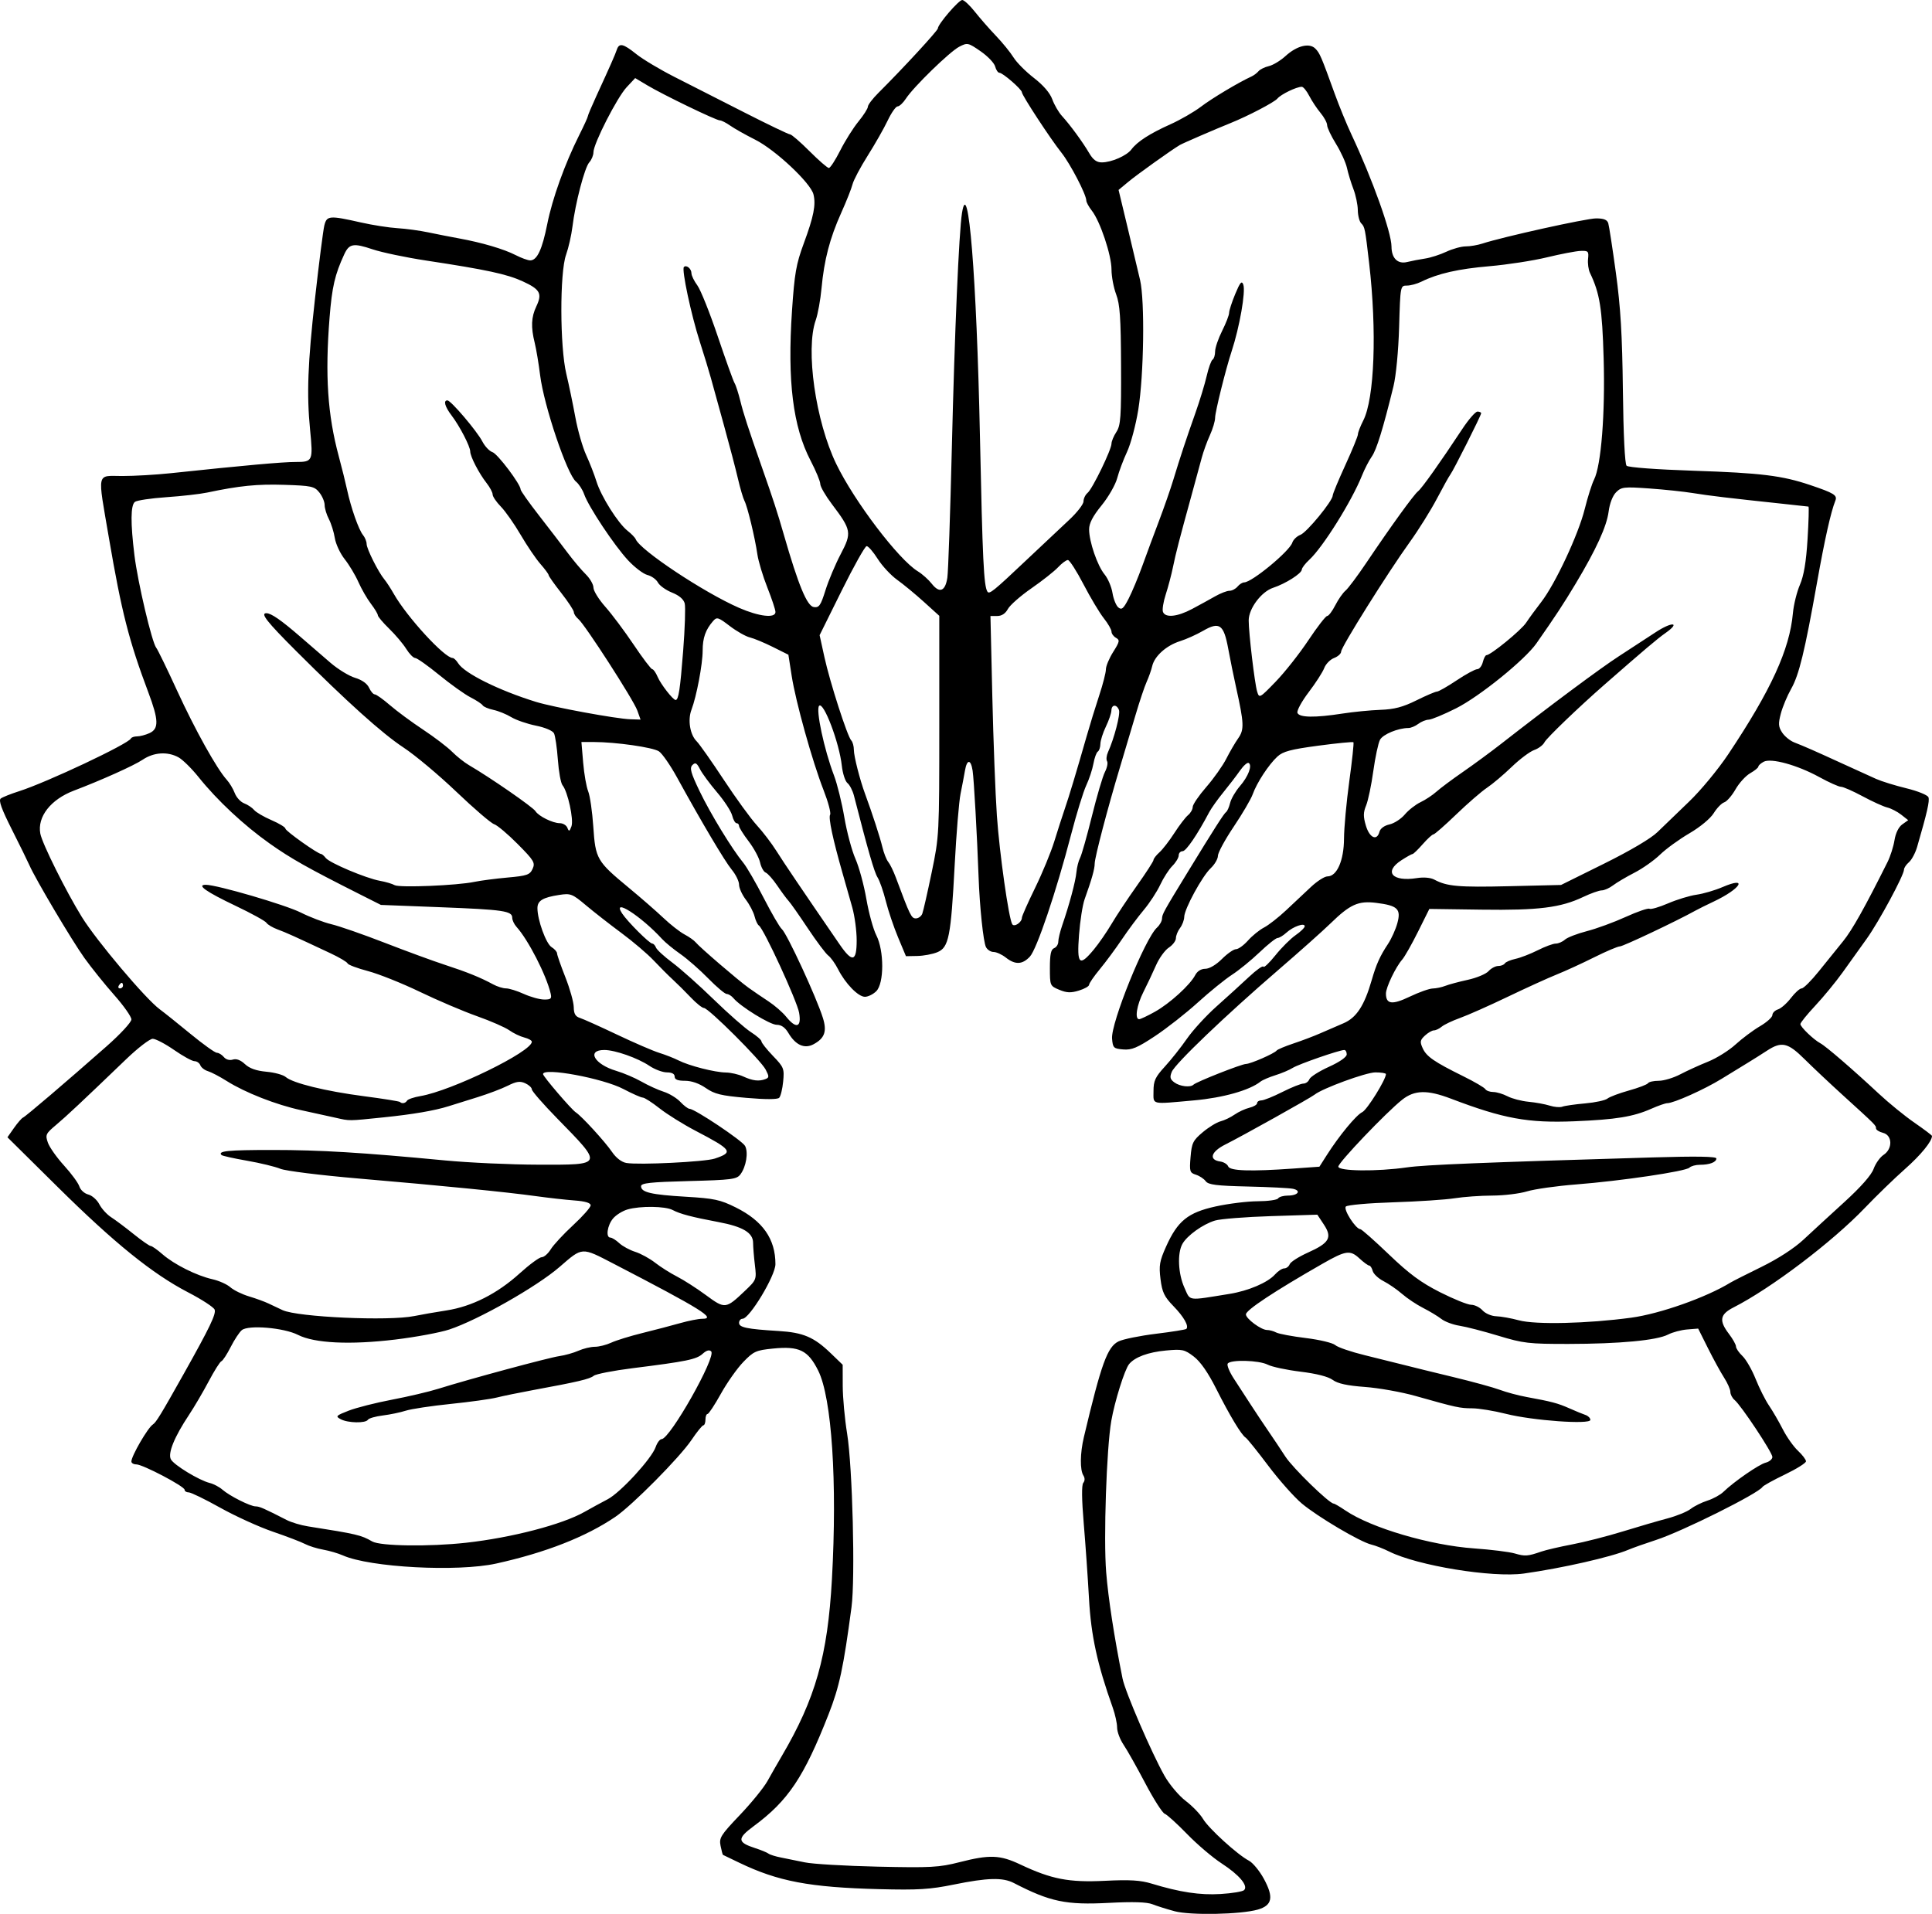 <svg version="1.1" id="svg1" width="919.893" height="911.382" viewBox="0 0 919.893 911.382" sodipodi:docname="31a.svg" inkscape:version="1.3.2 (091e20ef0f, 2023-11-25)"
    xmlns:inkscape="http://www.inkscape.org/namespaces/inkscape"
    xmlns:sodipodi="http://sodipodi.sourceforge.net/DTD/sodipodi-0.dtd"
    xmlns="http://www.w3.org/2000/svg"
    xmlns:svg="http://www.w3.org/2000/svg">
    <defs id="defs1" />
    <sodipodi:namedview id="namedview1" pagecolor="#ffffff" bordercolor="#000000" borderopacity="0.25" inkscape:showpageshadow="2" inkscape:pageopacity="0.0" inkscape:pagecheckerboard="0" inkscape:deskcolor="#d1d1d1" showgrid="false" inkscape:zoom="0.609067" inkscape:cx="435.0917" inkscape:cy="508.15427" inkscape:window-width="1920" inkscape:window-height="1011" inkscape:window-x="0" inkscape:window-y="0" inkscape:window-maximized="1" inkscape:current-layer="layer1" />
    <g inkscape:groupmode="layer" id="layer1" inkscape:label="Layer 1" transform="translate(-72.107,-26.672)">
        <path style="fill:#000000" d="m 631.333,936.77 c -3.667,-0.983 -8.402,-2.476 -10.523,-3.318 -2.632,-1.045 -9.194,-1.252 -20.667,-0.652 -20.488,1.07 -27.973,-0.492 -45.35,-9.467 -5.242,-2.707 -12.51,-2.516 -28.541,0.751 -11.366,2.316 -16.981,2.662 -35.543,2.186 -33.146,-0.849 -48.163,-3.692 -66.711,-12.631 -4.033,-1.944 -7.477,-3.602 -7.653,-3.684 -0.176,-0.083 -0.694,-2.023 -1.152,-4.311 -0.76,-3.798 0.041,-5.078 9.168,-14.66 5.5,-5.774 11.419,-13.052 13.152,-16.174 1.733,-3.121 4.799,-8.481 6.814,-11.91 16.061,-27.336 21.855,-47.765 23.89,-84.234 2.581,-46.252 -0.061,-86.358 -6.543,-99.333 -4.842,-9.693 -9.033,-11.739 -21.489,-10.491 -8.141,0.815 -9.285,1.333 -14.188,6.418 -2.933,3.042 -7.733,9.85 -10.667,15.129 -2.933,5.279 -5.783,9.601 -6.333,9.604 -0.55,0.003 -1,1.206 -1,2.673 0,1.467 -0.45,2.695 -1,2.729 -0.55,0.034 -3.1,3.184 -5.667,7 -5.584,8.301 -28.225,31.153 -36.27,36.607 -14.045,9.522 -33.174,17.021 -56.66,22.21 -18.478,4.083 -60.127,1.87 -73.07,-3.881 -2.2,-0.978 -6.4,-2.205 -9.333,-2.727 -2.933,-0.522 -6.833,-1.74 -8.667,-2.706 C 215.5,760.933 208.6,758.294 202,756.033 c -6.6,-2.26 -17.871,-7.393 -25.046,-11.405 -7.175,-4.012 -13.925,-7.295 -15,-7.295 -1.075,0 -1.954,-0.564 -1.954,-1.253 C 160,734.465 140.076,724 137.002,724 c -1.284,0 -2.335,-0.624 -2.335,-1.386 0,-2.612 7.798,-16.053 10.221,-17.617 1.565,-1.01 3.829,-4.726 14.829,-24.33 12.281,-21.887 15.369,-28.317 14.585,-30.362 -0.442,-1.152 -6.091,-4.835 -12.552,-8.184 -16.997,-8.811 -35.161,-23.485 -62.257,-50.295 l -23.841,-23.59 3.126,-4.451 c 1.72,-2.448 3.655,-4.67 4.301,-4.938 1.255,-0.52 20.388,-16.842 39.772,-33.929 6.585,-5.805 11.816,-11.472 11.816,-12.802 0,-1.313 -3.666,-6.525 -8.147,-11.584 -4.481,-5.059 -10.879,-13.012 -14.219,-17.674 -5.967,-8.33 -23.363,-37.669 -26.192,-44.173 -0.793,-1.824 -4.537,-9.446 -8.319,-16.939 -4.956,-9.816 -6.446,-13.956 -5.333,-14.814 0.849,-0.655 4.78,-2.223 8.735,-3.484 13.183,-4.204 52.122,-22.567 53.254,-25.114 0.244,-0.55 1.566,-1 2.937,-1 1.371,0 4.021,-0.696 5.889,-1.547 4.532,-2.065 4.42,-6.227 -0.522,-19.367 -9.26,-24.624 -12.765,-38.36 -18.787,-73.617 -5.493,-32.163 -6.076,-29.471 6.371,-29.455 5.683,0.007 16.033,-0.593 23,-1.333 34.945,-3.712 53.312,-5.363 59.574,-5.355 8.107,0.01 8.306,-0.434 6.842,-15.325 -1.669,-16.975 -1.121,-31.545 2.354,-62.612 C 223.993,151.825 225.99,136.2 226.54,134 c 1.173,-4.692 2.396,-4.789 17.46,-1.381 5.5,1.244 13.3,2.463 17.333,2.708 4.033,0.245 10.633,1.142 14.667,1.993 4.033,0.851 10.633,2.147 14.667,2.88 10.83,1.968 21.352,5.067 26.931,7.933 2.712,1.393 5.848,2.533 6.969,2.533 3.271,0 5.706,-5.202 8.116,-17.333 2.391,-12.039 8.366,-28.674 15.177,-42.259 2.277,-4.542 4.141,-8.617 4.141,-9.056 0,-0.438 1.851,-4.822 4.113,-9.741 6.526,-14.192 8.843,-19.443 9.685,-21.944 1.128,-3.35 3.026,-2.917 9.311,2.124 3.057,2.451 11.258,7.349 18.224,10.883 6.967,3.534 21.899,11.128 33.184,16.876 11.284,5.748 21.082,10.451 21.773,10.451 0.691,0 4.856,3.6 9.256,8 4.4,4.4 8.543,8 9.207,8 0.664,0 3.1,-3.75 5.413,-8.333 2.313,-4.583 6.221,-10.795 8.686,-13.804 2.464,-3.009 4.481,-6.183 4.481,-7.053 0,-0.871 2.25,-3.824 5,-6.564 11.827,-11.782 28.333,-29.691 28.333,-30.739 0,-1.949 9.913,-13.496 11.591,-13.501 0.875,-0.003 3.575,2.503 6,5.569 2.425,3.066 6.958,8.245 10.074,11.508 3.116,3.263 6.874,7.887 8.35,10.276 1.476,2.388 5.846,6.782 9.711,9.764 4.472,3.45 7.654,7.155 8.751,10.19 0.948,2.623 3.029,6.195 4.623,7.939 3.909,4.274 9.901,12.46 12.993,17.749 1.807,3.091 3.507,4.333 5.929,4.333 4.626,0 11.896,-3.184 14.142,-6.192 2.744,-3.677 8.79,-7.573 18.5,-11.922 4.765,-2.134 11.348,-5.929 14.627,-8.432 5.175,-3.95 17.887,-11.549 24.042,-14.371 1.1,-0.504 2.6,-1.632 3.333,-2.507 0.733,-0.874 2.95,-1.964 4.925,-2.423 1.975,-0.458 5.533,-2.606 7.905,-4.773 5.404,-4.936 11.349,-6.439 14.198,-3.591 2.139,2.139 2.799,3.673 9.263,21.544 2.122,5.867 5.69,14.567 7.929,19.333 10.043,21.384 19.063,46.611 19.097,53.412 0.028,5.588 2.957,8.471 7.475,7.355 2.131,-0.526 5.975,-1.269 8.542,-1.649 2.567,-0.381 7.106,-1.838 10.088,-3.238 2.982,-1.4 7.139,-2.546 9.239,-2.546 2.1,0 5.66,-0.603 7.912,-1.341 9.707,-3.179 49.507,-11.992 54.156,-11.992 3.69,0 5.288,0.643 5.803,2.333 0.391,1.283 2.026,11.933 3.634,23.667 2.232,16.294 3.018,29.494 3.325,55.879 0.247,21.207 0.928,35.072 1.765,35.909 0.786,0.786 14.337,1.793 32.009,2.378 31.947,1.058 42.016,2.296 55.403,6.811 11.412,3.849 13.024,4.852 11.979,7.459 -2.139,5.335 -5.066,18.406 -8.712,38.898 -5.854,32.897 -8.561,44.036 -12.316,50.667 -1.869,3.3 -4.083,8.6 -4.922,11.777 -1.28,4.85 -1.179,6.304 0.627,9.061 1.183,1.806 3.77,3.915 5.748,4.686 4.902,1.911 9.633,3.992 22.929,10.086 6.233,2.857 13.455,6.143 16.048,7.302 2.593,1.159 9.098,3.173 14.456,4.475 5.357,1.302 10.067,3.218 10.466,4.257 0.651,1.696 -0.577,7.089 -5.379,23.63 -0.842,2.9 -2.594,6.183 -3.894,7.296 -1.3,1.113 -2.363,2.7 -2.363,3.527 0,2.65 -11.897,24.729 -17.71,32.866 -3.093,4.33 -8.287,11.585 -11.542,16.122 -3.255,4.537 -9.105,11.655 -13,15.817 -3.895,4.162 -7.082,8.1 -7.082,8.751 0,1.379 6.325,7.455 9.547,9.17 2.61,1.389 15.537,12.542 27.765,23.954 4.779,4.46 12.438,10.697 17.022,13.86 4.583,3.163 8.333,5.994 8.333,6.291 0,2.564 -5.328,9.088 -12.856,15.741 -4.979,4.4 -13.573,12.727 -19.098,18.504 -15.495,16.203 -44.562,38.237 -62.546,47.411 -6.512,3.322 -7.018,6.272 -2.166,12.633 1.833,2.404 3.333,5.092 3.333,5.975 0,0.882 1.389,2.926 3.087,4.541 1.698,1.615 4.524,6.536 6.28,10.936 1.756,4.4 4.623,10.1 6.371,12.667 1.748,2.567 4.699,7.647 6.556,11.29 1.858,3.643 5.102,8.234 7.208,10.202 2.107,1.968 3.831,4.234 3.831,5.036 0,0.802 -4.504,3.624 -10.008,6.272 -5.504,2.648 -10.316,5.313 -10.692,5.921 -1.913,3.095 -38.295,21.228 -50.633,25.236 -5.133,1.667 -11.133,3.794 -13.333,4.725 -8.06,3.412 -31.444,8.726 -49.636,11.281 -14.922,2.095 -50.72,-3.749 -64.149,-10.473 -2.685,-1.344 -6.518,-2.837 -8.518,-3.318 -5.353,-1.286 -25.463,-13.169 -33.083,-19.549 -3.637,-3.045 -10.842,-11.163 -16.011,-18.04 -5.169,-6.877 -9.994,-12.872 -10.721,-13.322 -2.019,-1.248 -7.567,-10.455 -14.071,-23.352 -3.874,-7.682 -7.494,-12.876 -10.652,-15.285 -4.405,-3.36 -5.455,-3.586 -13.267,-2.857 -8.44,0.788 -14.78,3.132 -17.525,6.478 -2.098,2.557 -6.837,17.671 -8.47,27.013 -2.276,13.022 -3.735,56.071 -2.441,72.075 1.021,12.639 3.831,30.875 7.805,50.667 1.261,6.276 13.814,35.382 19.94,46.231 2.361,4.181 6.88,9.548 10.104,12 3.208,2.44 6.926,6.298 8.264,8.575 2.663,4.534 16.428,17.07 21.829,19.882 1.869,0.973 5.075,4.851 7.125,8.617 4.799,8.818 4.044,12.686 -2.867,14.684 -8.096,2.341 -32.075,2.813 -39.656,0.781 z m 33.138,-10.041 c 2.066,-2.066 -2.308,-7.261 -10.708,-12.718 -4.269,-2.773 -11.663,-9.063 -16.429,-13.977 -4.767,-4.914 -9.567,-9.264 -10.667,-9.667 -1.1,-0.403 -5.272,-6.95 -9.271,-14.549 -3.999,-7.599 -8.649,-15.85 -10.333,-18.336 -1.684,-2.486 -3.062,-6.16 -3.062,-8.166 0,-2.005 -0.935,-6.272 -2.078,-9.481 -7.368,-20.682 -10.324,-34.241 -11.3,-51.834 -0.55,-9.9 -1.678,-26.022 -2.507,-35.827 -0.971,-11.485 -1.05,-18.379 -0.221,-19.378 0.798,-0.962 0.817,-2.293 0.05,-3.506 -1.687,-2.668 -1.587,-10.613 0.23,-18.269 8.328,-35.089 11.204,-43.02 16.536,-45.603 2.176,-1.054 10.182,-2.68 17.791,-3.612 7.609,-0.932 14.114,-1.974 14.455,-2.316 1.33,-1.33 -1.155,-5.724 -6.141,-10.86 -4.365,-4.495 -5.368,-6.594 -6.151,-12.863 -0.809,-6.471 -0.448,-8.578 2.648,-15.478 5.493,-12.24 10.403,-16.215 23.626,-19.124 6.084,-1.339 15.077,-2.448 19.984,-2.466 4.907,-0.017 9.292,-0.632 9.745,-1.365 C 681.12,596.6 683.22,596 685.333,596 c 4.782,0 6.521,-2.359 2.388,-3.239 -1.68,-0.358 -11.367,-0.845 -21.526,-1.081 -14.912,-0.348 -18.767,-0.835 -20.005,-2.528 -0.843,-1.153 -2.95,-2.547 -4.682,-3.096 -2.921,-0.927 -3.104,-1.537 -2.532,-8.439 0.554,-6.679 1.148,-7.885 5.808,-11.797 2.855,-2.397 6.66,-4.727 8.455,-5.177 1.795,-0.451 4.801,-1.892 6.679,-3.203 1.878,-1.311 5.065,-2.783 7.081,-3.27 2.017,-0.488 3.667,-1.475 3.667,-2.194 0,-0.719 0.917,-1.308 2.038,-1.308 1.121,0 5.604,-1.8 9.962,-4 4.358,-2.2 8.86,-4 10.004,-4 1.144,0 2.436,-0.928 2.871,-2.062 0.435,-1.134 4.616,-3.797 9.291,-5.916 5.174,-2.346 8.5,-4.669 8.5,-5.938 0,-1.146 -0.523,-2.084 -1.163,-2.084 -2.317,0 -21.682,6.72 -24.556,8.522 -1.621,1.016 -5.347,2.593 -8.281,3.503 -2.933,0.911 -6.127,2.287 -7.096,3.058 -5.166,4.11 -17.799,7.676 -31.57,8.911 -20.939,1.878 -19.333,2.247 -19.333,-4.435 0,-4.892 0.826,-6.674 5.407,-11.667 2.974,-3.241 7.711,-9.217 10.526,-13.279 2.815,-4.062 9.139,-10.962 14.053,-15.333 4.914,-4.371 11.861,-10.696 15.439,-14.055 3.577,-3.359 6.686,-5.564 6.907,-4.899 0.221,0.664 2.788,-1.769 5.702,-5.407 2.915,-3.638 7.25,-7.961 9.633,-9.606 2.383,-1.645 4.333,-3.554 4.333,-4.242 0,-1.808 -5.531,0.14 -8.753,3.082 -1.514,1.382 -3.396,2.513 -4.182,2.513 -0.786,0 -4.647,3.071 -8.581,6.825 -3.933,3.754 -9.848,8.572 -13.144,10.708 -3.296,2.136 -10.599,8.062 -16.229,13.171 -5.63,5.108 -14.821,12.324 -20.424,16.034 -8.383,5.552 -11.059,6.674 -15.105,6.338 -4.575,-0.38 -4.944,-0.737 -5.314,-5.129 -0.624,-7.411 15.665,-47.683 21.397,-52.902 1.283,-1.169 2.359,-3.082 2.391,-4.251 0.058,-2.141 0.673,-3.255 12.332,-22.335 12.421,-20.328 17.19,-27.787 18.189,-28.452 0.556,-0.37 1.411,-2.312 1.902,-4.315 0.49,-2.003 2.588,-5.603 4.662,-8 4.007,-4.63 5.999,-9.907 4.167,-11.039 -0.608,-0.376 -2.473,1.273 -4.144,3.665 -1.671,2.392 -5.242,7.049 -7.936,10.349 -2.694,3.3 -5.723,7.563 -6.731,9.474 -5.629,10.672 -10.981,18.526 -12.626,18.526 -1.03,0 -1.873,0.9 -1.873,2 0,1.1 -1.35,3.349 -3,4.998 -1.65,1.649 -4.261,5.699 -5.802,9 -1.541,3.301 -5.07,8.702 -7.842,12.002 -2.772,3.3 -7.46,9.6 -10.418,14 -2.958,4.4 -7.679,10.783 -10.492,14.185 -2.812,3.402 -5.113,6.751 -5.113,7.443 0,0.692 -2.189,1.93 -4.864,2.751 -3.821,1.173 -5.822,1.092 -9.333,-0.375 -4.415,-1.845 -4.47,-1.973 -4.47,-10.46 0,-6.407 0.509,-8.787 2,-9.36 1.1,-0.422 2,-1.816 2,-3.098 0,-1.282 0.832,-4.751 1.848,-7.709 3.439,-10.005 6.377,-20.979 6.781,-25.328 0.221,-2.381 1.005,-5.465 1.741,-6.856 0.736,-1.39 3.271,-10.327 5.632,-19.861 2.361,-9.533 5.151,-19.001 6.2,-21.039 1.048,-2.038 1.511,-4.345 1.028,-5.127 -0.483,-0.782 -0.292,-2.714 0.425,-4.294 2.962,-6.526 5.987,-18.144 5.234,-20.104 -1.087,-2.832 -3.546,-2.674 -3.602,0.231 -0.025,1.283 -1.205,4.733 -2.621,7.667 -1.417,2.933 -2.597,6.648 -2.621,8.255 -0.025,1.607 -0.577,3.25 -1.227,3.652 -0.65,0.402 -1.589,2.987 -2.086,5.745 -0.497,2.758 -2.035,7.415 -3.417,10.348 C 587.932,403.6 584.693,414.1 582.116,424 c -7.101,27.284 -16.363,54.715 -19.659,58.223 -3.582,3.813 -6.976,3.945 -11.427,0.444 C 549.166,481.2 546.542,480 545.2,480 c -1.342,0 -2.979,-1.05 -3.637,-2.333 -1.261,-2.458 -3.002,-19.065 -3.529,-33.667 -0.703,-19.476 -2.208,-46.271 -2.828,-50.333 -0.848,-5.563 -2.705,-5.563 -3.652,0 -0.406,2.383 -1.349,7.333 -2.096,11 -0.747,3.667 -2.001,18.881 -2.787,33.809 -1.808,34.355 -2.802,39.369 -8.255,41.627 -2.246,0.93 -6.529,1.737 -9.52,1.794 L 503.461,482 l -3.741,-8.936 c -2.058,-4.915 -4.691,-12.715 -5.851,-17.333 -1.16,-4.619 -2.931,-9.69 -3.935,-11.269 -1.54,-2.422 -4.482,-12.615 -11.226,-38.895 -0.626,-2.438 -2.019,-5.138 -3.096,-6 -1.077,-0.862 -2.289,-4.611 -2.694,-8.332 -1.182,-10.861 -8.661,-30.601 -10.788,-28.474 -1.706,1.706 2.364,20.797 7.074,33.178 1.521,4 3.739,12.98 4.927,19.957 1.188,6.977 3.564,15.859 5.279,19.737 1.715,3.878 4.056,12.484 5.202,19.123 1.146,6.639 3.277,14.411 4.736,17.271 3.766,7.381 3.758,22.868 -0.014,26.64 -1.467,1.467 -3.9,2.667 -5.408,2.667 -3.205,0 -9.304,-6.272 -12.803,-13.164 -1.35,-2.66 -3.444,-5.577 -4.652,-6.483 -1.209,-0.906 -5.587,-6.742 -9.73,-12.968 -4.143,-6.227 -8.254,-12.086 -9.136,-13.02 -0.882,-0.934 -3.304,-4.203 -5.382,-7.265 -2.078,-3.062 -4.572,-5.871 -5.541,-6.243 -0.969,-0.372 -2.171,-2.54 -2.672,-4.818 -0.5,-2.278 -2.957,-6.824 -5.459,-10.102 -2.502,-3.278 -4.549,-6.555 -4.549,-7.282 0,-0.727 -0.535,-1.322 -1.189,-1.322 -0.654,0 -1.6,-1.65 -2.102,-3.667 -0.502,-2.017 -3.725,-6.967 -7.161,-11 -3.436,-4.033 -7.101,-9.001 -8.145,-11.039 -1.549,-3.027 -2.212,-3.391 -3.617,-1.985 -1.406,1.406 -0.784,3.673 3.395,12.379 5.16,10.75 15.464,27.64 20.863,34.198 1.608,1.954 5.987,9.514 9.729,16.8 3.743,7.286 7.591,13.9 8.551,14.697 2.413,2.003 16.618,32.724 19.617,42.425 1.969,6.37 0.789,9.638 -4.504,12.471 -4.293,2.297 -8.548,0.381 -11.953,-5.383 -1.549,-2.622 -3.371,-3.896 -5.574,-3.896 -3.179,0 -17.263,-8.675 -20.587,-12.68 C 420.416,500.894 418.976,500 418.125,500 c -0.852,0 -4.828,-3.352 -8.837,-7.448 -4.008,-4.097 -9.969,-9.316 -13.246,-11.598 -3.277,-2.282 -7.177,-5.48 -8.667,-7.107 -10.053,-10.978 -24.196,-20.023 -19.045,-12.18 2.555,3.89 13.011,14.333 14.351,14.333 0.569,0 1.362,0.854 1.762,1.898 0.401,1.044 3.915,4.272 7.809,7.174 3.895,2.902 12.781,10.818 19.748,17.591 6.967,6.773 14.917,13.752 17.667,15.509 2.75,1.757 5,3.738 5,4.403 0,0.664 2.465,3.774 5.478,6.909 5.181,5.392 5.444,6.054 4.855,12.187 -0.343,3.567 -1.198,7.061 -1.901,7.763 -0.811,0.811 -6.518,0.823 -15.624,0.032 -12.045,-1.046 -15.144,-1.798 -19.316,-4.689 -3.153,-2.185 -6.77,-3.444 -9.898,-3.444 -3.492,0 -4.928,-0.583 -4.928,-2 0,-1.296 -1.299,-2 -3.69,-2 -2.03,0 -5.78,-1.404 -8.333,-3.121 -5.577,-3.748 -16.381,-7.546 -21.468,-7.546 -8.631,0 -4.733,6.84 5.657,9.925 3.517,1.044 8.968,3.372 12.115,5.172 3.146,1.8 7.883,3.957 10.525,4.793 2.642,0.836 6.197,3.003 7.899,4.815 1.702,1.812 3.662,3.295 4.355,3.295 2.452,0 25.101,15.139 26.467,17.691 1.642,3.069 0.515,9.931 -2.228,13.556 -1.762,2.329 -4.161,2.638 -24.625,3.171 -18.239,0.475 -22.672,0.954 -22.672,2.452 0,2.911 4.788,4.036 21.333,5.013 13.478,0.796 16.349,1.41 23.733,5.078 12.887,6.401 18.925,15.033 18.915,27.039 -0.005,5.482 -12.332,25.951 -15.648,25.983 -0.917,0.009 -1.667,0.889 -1.667,1.956 0,2.191 3.72,2.956 18.845,3.878 11.714,0.714 16.836,2.902 24.822,10.605 l 5.667,5.466 0.024,10.056 c 0.013,5.531 0.953,15.756 2.089,22.722 2.57,15.769 3.917,68.965 2.092,82.667 -3.847,28.89 -5.765,37.861 -10.893,50.939 -11.762,29.999 -19.256,41.2 -35.684,53.336 -7.991,5.903 -7.851,7.707 0.813,10.497 2.691,0.866 5.493,2.022 6.227,2.567 0.733,0.546 3.433,1.39 6,1.877 2.567,0.487 7.667,1.523 11.333,2.303 3.667,0.78 19.304,1.699 34.75,2.042 25.283,0.561 29.161,0.348 38.889,-2.136 14.365,-3.668 19.23,-3.486 28.899,1.08 14.908,7.04 23.168,8.637 40.306,7.793 11.881,-0.585 16.94,-0.281 22.265,1.338 13.539,4.117 22.988,5.541 32.83,4.949 5.467,-0.329 10.506,-1.164 11.198,-1.857 z m 141.529,-161.216 c 2.2,-0.76 8.8,-2.294 14.667,-3.408 5.867,-1.114 16.667,-3.875 24,-6.136 7.333,-2.26 16.933,-5.063 21.333,-6.228 4.4,-1.165 9.387,-3.199 11.083,-4.52 1.696,-1.321 5.296,-3.107 8,-3.969 2.704,-0.862 6.117,-2.732 7.583,-4.156 5.008,-4.862 16.962,-13.119 20.15,-13.92 1.751,-0.439 3.183,-1.66 3.183,-2.712 0,-2.128 -14.858,-24.524 -18,-27.132 -1.1,-0.913 -2.002,-2.636 -2.004,-3.83 -0.003,-1.194 -1.353,-4.262 -3,-6.82 -1.647,-2.557 -5.095,-8.857 -7.662,-14 l -4.667,-9.35 -5.234,0.42 c -2.879,0.231 -6.981,1.323 -9.115,2.427 -5.342,2.762 -23.114,4.434 -47.442,4.462 -18.849,0.022 -21.471,-0.284 -33.333,-3.887 -7.081,-2.151 -15.407,-4.301 -18.502,-4.777 -3.095,-0.477 -6.995,-1.935 -8.667,-3.24 -1.672,-1.305 -5.573,-3.659 -8.669,-5.231 -3.096,-1.572 -7.596,-4.571 -10,-6.665 -2.404,-2.094 -6.39,-4.842 -8.858,-6.106 -2.468,-1.265 -4.788,-3.448 -5.155,-4.852 -0.367,-1.404 -1.11,-2.552 -1.651,-2.552 -0.541,0 -2.65,-1.545 -4.688,-3.433 -4.403,-4.081 -6.475,-3.78 -17.535,2.547 -22.976,13.143 -36.483,22.077 -36.483,24.132 0,2.055 7.255,7.422 10.034,7.422 1.178,0 3.152,0.538 4.387,1.196 1.235,0.658 7.587,1.847 14.115,2.643 6.528,0.796 12.828,2.306 14,3.356 1.172,1.05 7.531,3.225 14.131,4.832 6.6,1.607 15,3.697 18.667,4.643 3.667,0.946 14.167,3.526 23.333,5.732 9.167,2.207 19.188,4.956 22.27,6.11 3.082,1.154 8.782,2.68 12.667,3.392 12.032,2.205 14.888,2.962 20.397,5.407 2.933,1.302 6.383,2.721 7.667,3.153 1.283,0.432 2.333,1.49 2.333,2.35 0,2.306 -27.526,0.329 -40.222,-2.89 -5.622,-1.425 -12.822,-2.606 -16,-2.623 -6.015,-0.033 -7.38,-0.33 -27.111,-5.899 -6.6,-1.863 -17.4,-3.787 -24,-4.275 -8.495,-0.629 -12.975,-1.608 -15.339,-3.35 -2.13,-1.57 -7.68,-2.991 -15.333,-3.926 -6.597,-0.806 -13.615,-2.302 -15.595,-3.325 -4.166,-2.152 -17.841,-2.509 -19.083,-0.499 -0.463,0.749 0.852,3.95 2.921,7.114 2.069,3.164 5.666,8.702 7.993,12.306 2.327,3.604 6.089,9.253 8.36,12.553 2.271,3.3 5.956,8.822 8.187,12.271 3.545,5.48 20.924,22.396 23.008,22.396 0.419,0 2.934,1.474 5.588,3.275 12.235,8.303 40.344,16.589 61.292,18.069 8.067,0.57 16.767,1.652 19.333,2.405 4.896,1.436 6.158,1.346 12.667,-0.903 z m -512,-4.195 c 21.76,-2.41 45.819,-8.681 56.431,-14.71 3.17,-1.801 8.123,-4.501 11.006,-5.999 6.059,-3.15 20.913,-19.303 22.844,-24.842 0.722,-2.072 2.004,-3.781 2.849,-3.798 3.999,-0.083 26.124,-39.247 23.598,-41.773 -0.888,-0.888 -2.247,-0.505 -4.072,1.147 -2.953,2.672 -7.588,3.625 -33.323,6.851 -9.167,1.149 -17.504,2.776 -18.526,3.615 -1.892,1.552 -7.386,2.848 -28.807,6.796 -6.6,1.216 -14.4,2.816 -17.333,3.555 -2.933,0.739 -12.836,2.113 -22.005,3.054 -9.169,0.941 -18.769,2.387 -21.333,3.213 -2.564,0.826 -7.498,1.853 -10.964,2.282 -3.466,0.429 -6.652,1.345 -7.079,2.036 -1.075,1.739 -9.529,1.577 -12.94,-0.249 -2.605,-1.394 -2.329,-1.693 3.754,-4.067 3.612,-1.409 12.867,-3.76 20.567,-5.224 7.7,-1.464 17.6,-3.789 22,-5.168 14.774,-4.63 52.737,-14.882 57.726,-15.59 2.717,-0.385 6.831,-1.543 9.142,-2.573 C 349.846,668.843 353.355,668 355.333,668 c 1.978,0 5.488,-0.883 7.798,-1.962 2.311,-1.079 9.002,-3.148 14.868,-4.596 5.867,-1.449 13.947,-3.566 17.957,-4.704 4.01,-1.139 8.733,-2.07 10.497,-2.07 6.934,0 -0.388,-4.551 -42.156,-26.207 -15.47,-8.021 -14.7,-8.067 -25.785,1.54 -10.834,9.389 -38.839,25.272 -52.513,29.781 -4.4,1.451 -15.952,3.597 -25.672,4.769 -21.505,2.593 -38.479,1.781 -46.328,-2.216 -6.725,-3.425 -23.632,-4.852 -26.757,-2.259 -1.165,0.967 -3.552,4.589 -5.306,8.05 -1.754,3.461 -3.74,6.499 -4.415,6.75 -0.674,0.252 -3.389,4.55 -6.032,9.552 -2.643,5.002 -6.879,12.217 -9.413,16.035 -6.974,10.507 -10.135,18.273 -8.602,21.136 1.451,2.712 13.461,10.014 18.525,11.263 1.833,0.452 4.533,1.876 6,3.163 3.41,2.994 13.304,7.975 15.839,7.975 1.799,0 3.945,0.942 14.828,6.509 2.2,1.125 6.7,2.471 10,2.991 23.418,3.688 25.402,4.154 30.667,7.199 3.855,2.23 27.197,2.553 44.667,0.618 z M 848.842,654.137 c 13.681,-1.862 35.675,-9.641 47.158,-16.68 1.1,-0.674 7.773,-4.056 14.829,-7.514 7.883,-3.864 15.593,-8.869 20,-12.982 3.944,-3.682 12.689,-11.722 19.433,-17.868 7.87,-7.172 12.864,-12.841 13.945,-15.829 0.926,-2.561 3.058,-5.557 4.739,-6.657 4.399,-2.882 4.227,-9.357 -0.278,-10.488 -1.833,-0.46 -3.333,-1.425 -3.333,-2.145 0,-1.425 0.019,-1.407 -16.002,-15.975 -6.048,-5.5 -14.171,-13.15 -18.049,-17 -7.944,-7.886 -10.898,-8.546 -17.87,-3.995 -2.523,1.647 -6.562,4.195 -8.975,5.662 -2.413,1.467 -8.108,4.956 -12.656,7.755 C 883.569,545.475 869.006,552 865.94,552 c -0.88,0 -4.281,1.186 -7.558,2.635 -8.655,3.829 -16.85,5.166 -36.624,5.978 -22.104,0.908 -33.8,-1.233 -58.784,-10.759 -11.282,-4.301 -17.378,-4.164 -23.277,0.524 -7.638,6.07 -30.363,29.893 -30.363,31.83 0,2.206 18.426,2.41 32.667,0.362 8.57,-1.233 35.679,-2.332 117,-4.746 20.807,-0.618 30.333,-0.462 30.333,0.495 0,1.78 -3.211,3.014 -7.842,3.014 -1.993,0 -4.236,0.612 -4.984,1.359 -1.765,1.765 -32.513,6.322 -53.969,7.999 -9.237,0.722 -19.737,2.205 -23.333,3.296 -3.596,1.091 -11.039,1.995 -16.539,2.008 -5.5,0.013 -13.6,0.59 -18,1.281 -4.4,0.691 -17.54,1.557 -29.201,1.924 -11.66,0.367 -21.803,1.27 -22.538,2.005 -1.342,1.342 4.704,10.794 6.904,10.794 0.566,0 6.685,5.416 13.599,12.036 9.703,9.291 15.262,13.396 24.372,18 6.491,3.28 13.148,5.964 14.793,5.964 1.645,0 4.077,1.2 5.404,2.667 1.346,1.487 4.239,2.723 6.54,2.795 2.27,0.07 7.127,0.943 10.793,1.938 7.899,2.145 32.78,1.558 53.508,-1.263 z m -579.508,-0.772 c 3.3,-0.678 10.2,-1.88 15.333,-2.671 12.129,-1.868 24.212,-7.984 34.888,-17.66 4.674,-4.236 9.395,-7.702 10.492,-7.702 1.096,0 3.034,-1.699 4.307,-3.776 1.273,-2.077 6.064,-7.241 10.647,-11.477 4.583,-4.235 8.333,-8.483 8.333,-9.439 0,-1.16 -2.549,-1.93 -7.667,-2.314 -4.217,-0.317 -12.467,-1.242 -18.333,-2.056 -14.065,-1.952 -44.461,-4.971 -84.667,-8.41 -18.148,-1.552 -34.635,-3.611 -37.095,-4.633 -2.435,-1.011 -9.57,-2.736 -15.855,-3.833 -6.285,-1.097 -11.742,-2.31 -12.128,-2.695 -1.929,-1.929 2.923,-2.417 24.046,-2.421 22.868,-0.005 42.699,1.194 82.364,4.979 11.367,1.085 31.335,1.995 44.375,2.023 31.236,0.068 31.055,0.511 9.031,-22.016 -6.64,-6.792 -12.073,-13.018 -12.073,-13.836 0,-0.818 -1.413,-2.131 -3.14,-2.918 -2.487,-1.133 -4.22,-0.888 -8.333,1.178 -2.856,1.435 -9.394,3.908 -14.527,5.497 -5.133,1.588 -11.27,3.505 -13.637,4.259 -6.541,2.084 -17.018,3.878 -31.029,5.314 -16.966,1.739 -15.878,1.729 -22.667,0.199 -3.3,-0.744 -10.698,-2.368 -16.44,-3.609 -11.961,-2.586 -26.695,-8.36 -35.503,-13.913 -3.331,-2.1 -7.352,-4.206 -8.934,-4.679 -1.582,-0.473 -3.213,-1.737 -3.625,-2.809 -0.411,-1.072 -1.661,-1.949 -2.776,-1.949 -1.115,0 -5.484,-2.399 -9.709,-5.332 -4.224,-2.932 -8.812,-5.332 -10.195,-5.333 -1.383,-9.6e-4 -7.042,4.348 -12.576,9.665 -21.489,20.645 -28.435,27.159 -33.484,31.403 -4.874,4.097 -5.142,4.68 -3.848,8.39 0.764,2.193 4.238,7.111 7.72,10.93 3.482,3.819 6.754,8.292 7.272,9.94 0.518,1.648 2.423,3.369 4.233,3.823 1.81,0.454 4.183,2.55 5.272,4.657 1.09,2.107 3.619,4.88 5.62,6.162 2.001,1.282 6.812,4.888 10.691,8.013 3.879,3.125 7.547,5.682 8.153,5.682 0.605,0 3.132,1.775 5.615,3.945 5.548,4.848 16.257,10.202 23.794,11.895 3.102,0.697 6.934,2.413 8.514,3.814 1.58,1.401 5.573,3.356 8.873,4.346 3.3,0.99 7.5,2.521 9.333,3.404 1.833,0.883 4.833,2.299 6.667,3.146 7.224,3.34 50.625,5.29 62.667,2.815 z m 157.507,-12.044 c 5.455,-5.189 5.525,-5.373 4.694,-12.295 -0.464,-3.865 -0.849,-8.608 -0.856,-10.54 -0.016,-4.798 -4.855,-7.695 -16.512,-9.886 -12.632,-2.375 -18.302,-3.866 -21.777,-5.725 -3.478,-1.861 -15.408,-2.02 -21.456,-0.285 -2.41,0.691 -5.536,2.641 -6.947,4.333 C 361.238,610.221 360.433,616 362.722,616 c 0.764,0 2.662,1.186 4.217,2.635 1.556,1.449 4.981,3.315 7.611,4.146 2.63,0.831 6.895,3.162 9.476,5.182 2.581,2.019 7.28,4.991 10.441,6.603 3.161,1.613 9.354,5.587 13.762,8.832 9.087,6.69 9.437,6.651 18.61,-2.076 z m 230.655,1.496 c 9.044,-1.457 18.255,-5.398 21.712,-9.29 1.397,-1.573 3.366,-2.86 4.375,-2.86 1.009,0 2.178,-0.894 2.598,-1.987 0.419,-1.093 4.33,-3.588 8.691,-5.545 10.217,-4.585 11.671,-7.154 7.564,-13.36 l -3.102,-4.688 -22,0.691 c -12.1,0.38 -24.125,1.329 -26.722,2.109 -5.772,1.734 -13.31,7.143 -15.535,11.147 -2.473,4.45 -2.02,14.228 0.965,20.805 2.969,6.544 1.01,6.272 21.454,2.978 z m 30.463,-59.695 12.368,-0.878 3.503,-5.504 c 5.916,-9.295 14.029,-19.125 16.905,-20.483 2.29,-1.081 11.265,-15.51 11.265,-18.11 0,-0.447 -2.268,-0.813 -5.04,-0.813 -4.437,0 -25.207,7.611 -28.917,10.597 -1.883,1.515 -34.535,19.75 -42.456,23.711 -6.92,3.459 -8.106,7.33 -2.491,8.129 1.687,0.24 3.395,1.29 3.796,2.333 0.827,2.154 10.569,2.474 31.068,1.019 z m -275.563,-4.728 c 9.087,-3.03 8.319,-4.151 -9.062,-13.227 -5.867,-3.064 -13.595,-7.88 -17.174,-10.702 -3.579,-2.822 -7.179,-5.133 -8,-5.134 -0.821,-0.002 -4.966,-1.834 -9.211,-4.071 -9.697,-5.111 -38.281,-10.418 -38.281,-7.107 0,1.089 13.536,16.896 15.598,18.214 2.756,1.762 13.941,13.985 17.239,18.838 1.934,2.846 4.548,4.862 6.817,5.258 5.929,1.034 37.414,-0.514 42.075,-2.068 z m 414.4,-26.284 c 4.837,-0.427 9.637,-1.462 10.667,-2.299 1.029,-0.838 5.638,-2.571 10.241,-3.853 4.603,-1.281 8.689,-2.846 9.079,-3.477 0.39,-0.631 2.684,-1.147 5.099,-1.147 2.414,0 7.029,-1.386 10.255,-3.079 3.226,-1.693 9.183,-4.41 13.238,-6.036 4.055,-1.626 9.943,-5.305 13.083,-8.176 3.141,-2.871 8.373,-6.78 11.627,-8.687 3.254,-1.907 5.917,-4.302 5.917,-5.321 0,-1.02 1.2,-2.235 2.668,-2.701 1.467,-0.466 4.238,-2.906 6.158,-5.423 1.92,-2.517 4.223,-4.577 5.118,-4.577 0.895,0 4.574,-3.668 8.175,-8.152 3.601,-4.483 8.808,-10.933 11.571,-14.333 4.302,-5.294 10.337,-16.056 21.142,-37.703 1.333,-2.67 2.821,-7.342 3.307,-10.383 0.54,-3.379 1.981,-6.306 3.706,-7.529 l 2.822,-2.001 -3.333,-2.62 c -1.833,-1.441 -4.833,-2.987 -6.667,-3.436 -1.833,-0.449 -7.104,-2.847 -11.713,-5.329 -4.609,-2.483 -9.238,-4.514 -10.287,-4.514 -1.05,0 -5.679,-2.07 -10.287,-4.601 -10.483,-5.756 -22.998,-9.208 -26.53,-7.319 -1.384,0.741 -2.52,1.775 -2.524,2.3 -0.005,0.524 -1.754,1.946 -3.887,3.16 -2.133,1.214 -5.28,4.664 -6.992,7.668 -1.712,3.004 -4.133,5.792 -5.38,6.196 -1.247,0.404 -3.497,2.724 -5,5.156 -1.585,2.564 -6.45,6.596 -11.581,9.597 -4.866,2.846 -11.155,7.413 -13.974,10.15 -2.82,2.736 -8.288,6.599 -12.152,8.583 -3.864,1.984 -8.456,4.696 -10.205,6.026 -1.749,1.33 -4.187,2.418 -5.417,2.418 -1.231,0 -5.2,1.409 -8.82,3.131 -10.734,5.106 -21.269,6.422 -48.388,6.044 l -24.862,-0.347 -5.399,10.851 c -2.969,5.968 -6.349,11.932 -7.511,13.252 -3.104,3.527 -7.757,13.236 -7.757,16.185 0,5.13 2.919,5.513 11.333,1.486 4.4,-2.105 9.322,-3.852 10.937,-3.882 1.615,-0.03 4.316,-0.597 6,-1.261 1.685,-0.663 6.505,-1.957 10.712,-2.875 4.207,-0.918 8.65,-2.775 9.873,-4.127 1.223,-1.352 3.296,-2.458 4.606,-2.458 1.31,0 2.724,-0.554 3.142,-1.231 0.418,-0.677 2.704,-1.651 5.079,-2.164 2.375,-0.513 7.148,-2.36 10.607,-4.103 3.459,-1.743 7.312,-3.169 8.562,-3.169 1.25,0 3.22,-0.849 4.378,-1.887 1.158,-1.038 5.861,-2.856 10.453,-4.04 4.591,-1.184 12.906,-4.23 18.477,-6.769 5.571,-2.539 10.663,-4.286 11.315,-3.883 0.652,0.403 4.637,-0.754 8.856,-2.571 4.219,-1.817 10.308,-3.673 13.532,-4.123 3.224,-0.451 8.792,-2.08 12.374,-3.621 12.5,-5.377 8.699,0.821 -4.236,6.906 -3.3,1.553 -7.2,3.489 -8.667,4.304 -8.94,4.964 -34.395,17.019 -35.939,17.019 -1.015,0 -6.543,2.349 -12.286,5.22 -5.743,2.871 -13.742,6.541 -17.775,8.156 -4.033,1.615 -14.533,6.393 -23.333,10.619 -8.8,4.225 -19,8.757 -22.667,10.07 -3.667,1.313 -7.614,3.186 -8.772,4.161 -1.158,0.976 -2.833,1.774 -3.722,1.774 -0.89,0 -2.817,1.118 -4.283,2.484 -2.309,2.151 -2.45,2.958 -1.049,6.033 1.802,3.955 5.464,6.476 19.434,13.381 5.242,2.591 9.91,5.324 10.373,6.073 0.463,0.75 2.157,1.367 3.764,1.371 1.607,0.005 4.674,0.922 6.817,2.04 2.142,1.117 6.642,2.291 10,2.609 3.358,0.318 7.905,1.148 10.105,1.845 2.2,0.697 4.9,0.918 6,0.492 1.1,-0.426 5.958,-1.124 10.795,-1.551 z M 265.928,550.783 c 0.414,-0.67 3.274,-1.643 6.356,-2.164 14.817,-2.503 53.049,-21.152 53.049,-25.875 0,-0.617 -1.613,-1.526 -3.585,-2.021 -1.972,-0.495 -5.188,-2.041 -7.146,-3.435 -1.958,-1.395 -8.895,-4.425 -15.415,-6.735 -6.52,-2.31 -18.754,-7.524 -27.187,-11.588 -8.433,-4.064 -19.533,-8.503 -24.667,-9.865 -5.133,-1.361 -9.515,-3.01 -9.737,-3.664 -0.222,-0.654 -3.822,-2.795 -8,-4.759 -17.749,-8.343 -21.152,-9.878 -25.295,-11.411 -2.401,-0.888 -4.801,-2.314 -5.333,-3.168 -0.533,-0.854 -7.139,-4.489 -14.681,-8.078 C 170.235,451.334 165.511,448 170.088,448 c 5.317,0 37.964,9.549 45.304,13.251 4.306,2.172 10.854,4.665 14.552,5.541 3.698,0.876 15.123,4.853 25.39,8.84 10.267,3.986 23.167,8.714 28.667,10.506 10.451,3.405 16.916,6.025 22.872,9.269 1.946,1.06 4.731,1.927 6.188,1.927 1.457,0 5.264,1.187 8.461,2.637 3.197,1.451 7.532,2.651 9.634,2.667 3.291,0.025 3.723,-0.387 3.109,-2.971 -2.078,-8.745 -10.658,-25.471 -16.217,-31.614 -1.126,-1.245 -2.048,-3.196 -2.048,-4.336 0,-3.264 -4.137,-3.872 -34.265,-5.038 l -28.265,-1.094 -10.167,-5.126 c -24.781,-12.494 -32.642,-16.923 -42.816,-24.12 -12.273,-8.682 -24.98,-20.555 -33.821,-31.602 -3.3,-4.123 -7.62,-8.376 -9.6,-9.45 -5.253,-2.85 -11.792,-2.396 -17.09,1.186 -4.018,2.717 -19.748,9.787 -32.651,14.675 -11.068,4.194 -17.529,12.458 -16.022,20.494 0.888,4.731 12.27,27.585 19.768,39.691 7.063,11.404 30.403,39.048 37.137,43.986 2.011,1.475 8.581,6.731 14.599,11.681 6.018,4.95 11.675,9 12.571,9 0.896,0 2.387,0.914 3.314,2.03 1.011,1.218 2.722,1.701 4.277,1.207 1.69,-0.536 3.697,0.215 5.768,2.161 2.177,2.045 5.393,3.185 10.22,3.623 3.874,0.351 8.006,1.479 9.183,2.506 3.346,2.921 18.966,6.76 37.168,9.135 9.151,1.194 16.9,2.434 17.221,2.754 0.965,0.965 2.6,0.659 3.4,-0.635 z m 374.45,-7.606 c 1.332,-1.332 22.77,-9.794 24.955,-9.851 2.288,-0.059 13.57,-4.99 14.63,-6.394 0.387,-0.513 4.004,-2.032 8.037,-3.377 4.033,-1.344 9.733,-3.504 12.667,-4.8 2.933,-1.296 7.93,-3.458 11.104,-4.805 6.195,-2.629 9.955,-8.383 13.474,-20.617 2.152,-7.482 3.932,-11.426 7.753,-17.183 1.649,-2.484 3.654,-6.952 4.455,-9.929 1.808,-6.715 0.108,-8.335 -10.083,-9.608 -8.534,-1.066 -12.413,0.679 -21.774,9.797 -3.648,3.554 -14.935,13.615 -25.081,22.358 -24.867,21.429 -48.891,44.417 -50.484,48.308 -1.047,2.556 -0.8,3.55 1.255,5.052 2.634,1.926 7.638,2.502 9.093,1.047 z m -203.854,-2.64 c 1.841,-0.706 1.857,-1.221 0.139,-4.542 -2.301,-4.45 -27.235,-29.328 -29.394,-29.328 -0.824,0 -3.633,-2.25 -6.241,-5 -2.609,-2.75 -6.457,-6.572 -8.552,-8.492 -2.095,-1.921 -6.209,-6.038 -9.143,-9.148 -2.933,-3.111 -9.833,-8.986 -15.333,-13.057 -5.5,-4.071 -13.111,-10.017 -16.914,-13.215 -6.482,-5.45 -7.274,-5.759 -12.667,-4.935 -7.883,1.204 -10.419,2.743 -10.419,6.318 0,5.616 4.092,16.897 6.726,18.542 1.434,0.896 2.61,2.234 2.612,2.974 0.003,0.74 1.782,5.846 3.954,11.346 2.172,5.5 3.97,11.91 3.995,14.243 0.034,3.165 0.784,4.478 2.95,5.165 1.597,0.507 9.547,4.082 17.667,7.944 8.12,3.862 17.163,7.768 20.096,8.68 2.933,0.911 7.051,2.528 9.151,3.591 5.094,2.581 17.283,5.695 22.581,5.77 2.348,0.033 6.068,0.884 8.268,1.892 4.507,2.064 7.485,2.418 10.525,1.251 z M 452.611,509 c -0.939,-5.557 -16.895,-40.195 -19.162,-41.596 -0.634,-0.392 -1.566,-2.368 -2.071,-4.392 -0.505,-2.024 -2.371,-5.589 -4.148,-7.924 -1.776,-2.334 -3.23,-5.552 -3.23,-7.15 0,-1.598 -1.553,-4.788 -3.452,-7.089 -3.356,-4.066 -14.384,-22.661 -26.112,-44.027 -3.173,-5.781 -7.04,-11.348 -8.594,-12.372 -2.887,-1.902 -20.502,-4.423 -31.038,-4.441 L 348.942,380 l 0.831,9.831 c 0.457,5.407 1.533,11.557 2.391,13.667 0.858,2.11 1.953,9.683 2.433,16.83 1.034,15.389 1.677,16.497 16.863,29.056 5.797,4.794 13.24,11.281 16.54,14.415 3.3,3.135 7.8,6.654 10,7.822 2.2,1.168 4.6,2.863 5.333,3.767 1.895,2.336 20.154,18.033 25.148,21.618 2.302,1.653 6.586,4.576 9.519,6.497 2.933,1.921 6.727,5.218 8.43,7.329 4.765,5.903 7.357,5.136 6.181,-1.83 z m 169.451,-0.576 c 7.029,-3.928 16.693,-12.728 19.138,-17.424 0.968,-1.86 2.793,-3 4.803,-3 1.927,0 5.134,-1.892 7.909,-4.667 2.567,-2.567 5.582,-4.667 6.701,-4.667 1.119,0 3.689,-1.86 5.711,-4.134 2.022,-2.274 5.45,-5.053 7.616,-6.175 2.167,-1.123 6.892,-4.812 10.5,-8.199 3.608,-3.387 8.956,-8.408 11.884,-11.158 2.928,-2.75 6.461,-5 7.853,-5 4.496,0 7.808,-7.585 7.859,-18 0.025,-5.133 1.157,-17.433 2.515,-27.333 1.358,-9.9 2.247,-18.243 1.975,-18.539 -0.272,-0.297 -7.794,0.436 -16.717,1.628 -13.178,1.761 -16.839,2.738 -19.509,5.206 -4.149,3.836 -9.772,12.428 -11.739,17.936 -0.831,2.327 -4.897,9.269 -9.036,15.426 -4.139,6.157 -7.525,12.398 -7.525,13.869 0,1.471 -1.531,4.113 -3.402,5.871 -4.098,3.85 -12.581,19.437 -12.641,23.226 -0.023,1.491 -0.923,3.875 -2,5.298 -1.077,1.423 -1.958,3.604 -1.958,4.847 0,1.242 -1.521,3.255 -3.381,4.474 -1.859,1.218 -4.614,5.037 -6.122,8.487 -1.508,3.449 -4.186,9.122 -5.953,12.606 -3.204,6.318 -4.255,12.999 -2.046,12.999 0.641,0 4.044,-1.609 7.563,-3.575 z M 130.667,496 c 0,-0.733 -0.265,-1.333 -0.588,-1.333 -0.323,0 -0.959,0.6 -1.412,1.333 -0.453,0.733 -0.189,1.333 0.588,1.333 0.777,0 1.412,-0.6 1.412,-1.333 z m 462.272,-17.195 c 2.35,-2.831 6.151,-8.334 8.448,-12.23 2.297,-3.896 7.725,-12.076 12.061,-18.178 4.337,-6.102 7.885,-11.595 7.885,-12.206 0,-0.611 1.272,-2.255 2.826,-3.652 1.555,-1.397 4.755,-5.54 7.113,-9.207 2.357,-3.667 5.286,-7.49 6.507,-8.497 1.221,-1.006 2.221,-2.76 2.221,-3.897 0,-1.137 2.912,-5.415 6.471,-9.507 3.559,-4.092 7.838,-10.139 9.507,-13.437 1.67,-3.298 4.231,-7.692 5.691,-9.763 2.915,-4.136 2.792,-7.08 -1.016,-24.233 -1.139,-5.133 -2.827,-13.439 -3.75,-18.457 -2.123,-11.54 -4.169,-12.992 -11.957,-8.485 -3.088,1.787 -8.014,4.003 -10.947,4.923 -6.498,2.04 -12.167,7.094 -13.271,11.832 -0.451,1.936 -1.642,5.321 -2.646,7.521 -1.004,2.2 -3.416,9.4 -5.36,16 -1.944,6.6 -5.253,17.7 -7.352,24.667 -5.844,19.395 -12.046,43.038 -12.041,45.905 0.004,2.544 -1.394,7.494 -4.797,16.98 -0.964,2.687 -2.164,10.337 -2.667,17 -1.066,14.116 0.129,15.285 7.073,6.92 z m -112.939,-4.355 c 0,-4.519 -0.944,-11.569 -2.097,-15.667 -1.153,-4.098 -3.213,-11.351 -4.577,-16.117 -4.68,-16.354 -6.861,-26.593 -5.972,-28.032 0.49,-0.792 -0.913,-6.059 -3.117,-11.704 -5.368,-13.75 -13.258,-42.03 -15.187,-54.435 l -1.562,-10.048 -7.41,-3.698 c -4.076,-2.034 -9.014,-4.084 -10.975,-4.556 -1.96,-0.472 -6.257,-2.914 -9.549,-5.427 -5.528,-4.219 -6.134,-4.398 -7.931,-2.334 -3.58,4.111 -4.956,8.013 -4.956,14.06 0,6.465 -2.899,21.773 -5.34,28.192 -1.843,4.848 -0.679,11.862 2.487,14.988 1.297,1.28 7.104,9.528 12.904,18.328 5.8,8.8 12.88,18.542 15.734,21.649 2.853,3.107 7.069,8.64 9.368,12.297 3.608,5.737 11.927,18.039 30.02,44.388 6.094,8.875 8.16,8.398 8.16,-1.883 z M 558.667,463.677 c 0,-0.731 2.825,-7.108 6.277,-14.17 3.452,-7.062 7.57,-17.04 9.15,-22.174 C 575.675,422.2 577.896,415.3 579.03,412 c 2.142,-6.231 5.547,-17.532 10.447,-34.667 1.573,-5.5 4.284,-14.306 6.025,-19.568 1.741,-5.263 3.165,-10.825 3.165,-12.36 0,-1.535 1.564,-5.27 3.476,-8.298 3.08,-4.879 3.232,-5.644 1.333,-6.706 -1.179,-0.66 -2.143,-1.987 -2.143,-2.95 0,-0.963 -1.65,-3.831 -3.667,-6.374 -2.017,-2.543 -6.367,-9.818 -9.667,-16.168 -3.3,-6.349 -6.645,-11.551 -7.434,-11.56 -0.789,-0.009 -2.889,1.544 -4.667,3.45 -1.778,1.906 -7.485,6.414 -12.683,10.017 -5.198,3.603 -10.249,8.043 -11.225,9.867 C 550.843,318.828 549.064,320 546.956,320 h -3.26 l 0.889,38.333 c 0.489,21.083 1.467,46.64 2.174,56.792 1.25,17.954 5.639,48.947 7.314,51.658 0.948,1.534 4.594,-0.931 4.594,-3.107 z m -47.429,-1.908 c 0.471,-1.227 2.485,-10.077 4.476,-19.667 3.58,-17.245 3.62,-18.011 3.62,-69.809 l 3e-4,-52.373 -7.333,-6.644 c -4.033,-3.654 -9.762,-8.381 -12.73,-10.505 -2.968,-2.123 -7.138,-6.615 -9.266,-9.982 -2.128,-3.367 -4.5,-6.091 -5.27,-6.053 -0.77,0.038 -6.121,9.593 -11.89,21.233 l -10.489,21.164 2.284,10.433 c 2.624,11.988 10.944,37.821 12.787,39.7 0.683,0.697 1.242,2.744 1.242,4.549 0,2.982 2.853,14.171 5.316,20.851 3.372,9.143 7.149,20.745 8.231,25.281 0.693,2.904 1.955,6.119 2.805,7.143 0.85,1.024 2.472,4.348 3.605,7.386 6.812,18.271 7.425,19.523 9.546,19.523 1.216,0 2.596,-1.004 3.067,-2.231 z M 298,446.607 c 2.933,-0.615 10.036,-1.541 15.784,-2.058 9.281,-0.834 10.613,-1.296 11.906,-4.133 1.327,-2.912 0.7,-3.957 -7.084,-11.811 -4.697,-4.739 -9.755,-9.001 -11.239,-9.471 -1.485,-0.47 -9.566,-7.409 -17.958,-15.421 -8.392,-8.012 -19.728,-17.501 -25.19,-21.087 -10.055,-6.601 -26.83,-21.682 -51.125,-45.96 -13.943,-13.934 -17.144,-18.007 -14.14,-17.991 2.296,0.012 7.029,3.302 16.293,11.325 4.234,3.667 10.625,9.189 14.202,12.273 3.577,3.083 8.854,6.31 11.725,7.17 3.254,0.975 5.763,2.755 6.662,4.727 0.793,1.74 2.018,3.163 2.722,3.163 0.704,0 3.945,2.306 7.201,5.124 3.256,2.818 10.343,8.052 15.748,11.631 5.405,3.579 11.633,8.323 13.84,10.542 2.207,2.22 5.807,5.084 8,6.364 10.25,5.986 30.508,20.009 31.72,21.957 1.48,2.38 8.235,5.715 11.576,5.715 1.526,0 3.157,0.996 3.624,2.214 0.724,1.887 1.009,1.782 1.93,-0.708 1.166,-3.152 -1.752,-16.56 -4.262,-19.584 -0.804,-0.969 -1.799,-6.447 -2.212,-12.175 -0.412,-5.727 -1.243,-11.375 -1.845,-12.551 -0.633,-1.236 -4.279,-2.777 -8.64,-3.653 -4.15,-0.833 -9.426,-2.657 -11.724,-4.052 -2.299,-1.395 -6.123,-2.948 -8.498,-3.45 -2.375,-0.502 -4.666,-1.476 -5.09,-2.163 -0.425,-0.687 -3.029,-2.401 -5.787,-3.808 -2.758,-1.407 -9.467,-6.198 -14.91,-10.646 -5.442,-4.448 -10.596,-8.089 -11.453,-8.089 -0.857,-9e-4 -2.769,-1.952 -4.249,-4.335 -1.48,-2.383 -5.129,-6.705 -8.109,-9.604 -2.98,-2.899 -5.417,-5.789 -5.417,-6.422 0,-0.633 -1.482,-3.095 -3.293,-5.469 -1.811,-2.375 -4.492,-7.028 -5.958,-10.341 -1.465,-3.313 -4.404,-8.212 -6.53,-10.888 -2.126,-2.675 -4.239,-7.202 -4.696,-10.06 -0.457,-2.858 -1.733,-6.925 -2.835,-9.039 -1.102,-2.114 -2.008,-5.127 -2.012,-6.695 -0.005,-1.569 -1.154,-4.269 -2.555,-6 -2.333,-2.884 -3.72,-3.186 -16.574,-3.6 -12.972,-0.418 -21.404,0.427 -36.879,3.696 -3.3,0.697 -12,1.682 -19.333,2.188 -7.333,0.506 -14.083,1.515 -15,2.241 -2.049,1.623 -2.116,9.937 -0.205,25.514 1.57,12.802 8.34,41.489 10.374,43.962 0.687,0.835 5.16,10.035 9.939,20.445 8.557,18.638 18.89,37.182 23.629,42.407 1.33,1.467 3.048,4.327 3.817,6.357 0.769,2.03 2.784,4.217 4.477,4.861 1.693,0.644 3.823,2.067 4.733,3.163 0.91,1.096 4.635,3.275 8.279,4.843 3.644,1.567 6.625,3.384 6.625,4.036 0,1.103 15.452,12.073 17.005,12.073 0.386,0 1.367,0.848 2.181,1.885 1.879,2.392 19.211,9.707 25.809,10.892 2.752,0.494 5.904,1.423 7.004,2.064 2.236,1.302 29.73,0.169 38,-1.566 z m 537.829,-8.653 c 12.48,-6.181 22.395,-12.041 25.45,-15.041 2.753,-2.703 9.503,-9.212 15.001,-14.466 5.579,-5.331 13.862,-15.346 18.748,-22.667 20.321,-30.451 29.184,-49.797 30.748,-67.115 0.364,-4.033 1.867,-10.123 3.339,-13.533 1.873,-4.339 2.963,-10.843 3.629,-21.667 0.524,-8.507 0.721,-15.509 0.438,-15.561 -0.283,-0.052 -5.915,-0.667 -12.515,-1.367 -25.326,-2.686 -34.93,-3.832 -42.459,-5.065 -4.286,-0.702 -13.664,-1.693 -20.84,-2.202 -12.052,-0.854 -13.256,-0.717 -15.778,1.806 -1.625,1.625 -3.064,5.334 -3.555,9.16 -0.907,7.077 -5.955,18.12 -15.741,34.429 -5.792,9.653 -9.409,15.16 -18.606,28.327 -5.494,7.865 -27.106,25.35 -38.276,30.966 -5.878,2.955 -11.751,5.393 -13.051,5.416 -1.3,0.023 -3.528,0.923 -4.951,2 -1.423,1.077 -3.523,1.961 -4.667,1.965 -4.958,0.018 -12.167,3 -13.565,5.612 -0.835,1.56 -2.273,8.283 -3.196,14.942 -0.923,6.658 -2.458,14.002 -3.412,16.319 -1.39,3.379 -1.41,5.293 -0.1,9.667 1.745,5.824 5.271,7.388 6.454,2.863 0.405,-1.548 2.319,-2.951 4.757,-3.486 2.244,-0.493 5.532,-2.622 7.307,-4.732 1.775,-2.11 5.135,-4.741 7.466,-5.847 2.331,-1.106 5.744,-3.361 7.584,-5.011 1.841,-1.65 7.534,-5.896 12.653,-9.435 5.118,-3.54 13.278,-9.54 18.132,-13.333 22.998,-17.973 47.309,-36.059 56.121,-41.751 5.346,-3.453 13.15,-8.547 17.343,-11.321 7.973,-5.274 12.295,-4.953 4.725,0.351 -3.713,2.602 -10.004,7.927 -29.016,24.564 -12.358,10.814 -27.52,25.386 -28.506,27.395 -0.645,1.315 -2.847,2.974 -4.894,3.688 -2.047,0.714 -6.871,4.332 -10.719,8.042 -3.849,3.709 -9.146,8.181 -11.772,9.936 -2.626,1.755 -9.214,7.468 -14.64,12.695 C 760.042,419.723 755.155,424 754.606,424 c -0.548,0 -2.841,2.1 -5.094,4.667 -2.254,2.567 -4.424,4.667 -4.823,4.667 -0.399,0 -2.81,1.35 -5.358,3 -8.533,5.527 -4.297,10.348 7.443,8.471 3.201,-0.512 6.491,-0.218 8.27,0.738 6.004,3.226 11.503,3.709 35.647,3.131 l 24.692,-0.591 z M 375.551,365 c -1.816,-5.073 -24.951,-40.956 -28.081,-43.554 -1.175,-0.975 -2.136,-2.449 -2.137,-3.276 -4.6e-4,-0.827 -2.7,-4.942 -6,-9.145 -3.3,-4.203 -5.999,-8.024 -5.999,-8.491 0,-0.467 -1.757,-2.85 -3.905,-5.297 -2.148,-2.446 -6.384,-8.691 -9.413,-13.878 -3.029,-5.187 -7.272,-11.235 -9.428,-13.441 -2.156,-2.206 -3.921,-4.809 -3.921,-5.785 0,-0.976 -1.304,-3.431 -2.897,-5.457 -3.587,-4.56 -7.77,-12.642 -7.77,-15.012 0,-2.393 -4.995,-12.049 -8.859,-17.124 -3.205,-4.21 -4.04,-7.207 -2.008,-7.207 1.656,0 14.091,14.619 16.649,19.572 1.204,2.331 3.363,4.612 4.799,5.067 2.448,0.777 13.419,15.326 13.419,17.795 0,0.622 3.929,6.179 8.731,12.348 4.802,6.169 10.952,14.189 13.667,17.822 2.715,3.633 6.586,8.223 8.602,10.202 2.017,1.978 3.667,4.836 3.667,6.351 0,1.515 2.55,5.629 5.667,9.142 3.117,3.514 9.19,11.634 13.495,18.045 4.306,6.411 8.283,11.656 8.838,11.656 0.555,0 1.71,1.65 2.565,3.667 1.485,3.499 7.323,11 8.561,11 1.39,0 2.156,-4.994 3.588,-23.37 0.836,-10.733 1.173,-20.898 0.748,-22.589 -0.501,-1.996 -2.623,-3.816 -6.05,-5.187 -2.903,-1.162 -5.926,-3.322 -6.717,-4.801 -0.791,-1.479 -3.036,-3.089 -4.988,-3.579 -1.952,-0.49 -6.111,-3.647 -9.242,-7.016 -6.542,-7.038 -18.83,-25.526 -20.886,-31.422 -0.766,-2.199 -2.513,-4.906 -3.882,-6.017 -4.251,-3.45 -15.282,-36.17 -17.087,-50.686 -0.684,-5.5 -1.837,-12.4 -2.562,-15.333 -1.889,-7.64 -1.685,-12.292 0.765,-17.454 2.896,-6.104 1.797,-8.108 -6.537,-11.924 -7.499,-3.433 -17.277,-5.538 -45.858,-9.871 -9.67,-1.466 -21.185,-3.879 -25.589,-5.363 -9.1,-3.066 -11.12,-2.713 -13.467,2.352 -4.486,9.683 -5.839,15.522 -7.01,30.26 -2.183,27.481 -0.94,46.133 4.398,66 1.478,5.5 3.265,12.7 3.973,16 1.811,8.448 5.509,18.952 7.549,21.438 0.95,1.158 1.727,3.076 1.727,4.263 0,2.308 5.605,13.485 8.476,16.903 0.953,1.134 2.983,4.258 4.512,6.942 6.269,11.004 24.133,30.454 27.971,30.454 0.587,0 1.776,1.136 2.643,2.524 2.992,4.791 19.355,12.907 37.065,18.385 8.155,2.523 38.178,8.052 44.884,8.267 l 4.884,0.156 z m 335.782,1.46 c 5.133,-0.799 13.248,-1.595 18.032,-1.77 6.639,-0.242 10.697,-1.309 17.137,-4.504 4.641,-2.303 9.051,-4.187 9.8,-4.187 0.749,0 4.956,-2.4 9.348,-5.333 4.393,-2.933 8.807,-5.333 9.809,-5.333 1.002,0 2.199,-1.5 2.659,-3.333 0.46,-1.833 1.233,-3.333 1.718,-3.333 2.018,0 16.512,-11.842 18.894,-15.438 1.419,-2.143 4.672,-6.595 7.229,-9.895 6.676,-8.618 17.673,-32.132 20.683,-44.223 1.418,-5.698 3.422,-12.028 4.453,-14.068 3.38,-6.685 5.333,-31.375 4.567,-57.709 -0.696,-23.902 -1.823,-30.94 -6.526,-40.747 -0.725,-1.511 -1.127,-4.511 -0.894,-6.667 0.388,-3.587 0.084,-3.906 -3.577,-3.767 -2.2,0.084 -9.4,1.46 -16,3.059 -6.6,1.598 -18.9,3.497 -27.333,4.22 -14.849,1.272 -24.608,3.488 -32.441,7.367 -2.076,1.028 -5.183,1.869 -6.904,1.869 -3.116,0 -3.132,0.084 -3.707,19.667 -0.338,11.483 -1.463,23.273 -2.705,28.333 -4.957,20.202 -8.045,30.207 -10.312,33.41 -1.327,1.876 -3.43,5.95 -4.672,9.055 -4.872,12.177 -18.61,34.14 -25.082,40.101 -1.93,1.778 -3.535,3.878 -3.566,4.667 -0.073,1.858 -7.728,6.716 -13.676,8.679 -5.582,1.842 -11.596,9.865 -11.614,15.493 -0.019,5.91 2.853,30.124 4.025,33.928 1.008,3.272 1.17,3.185 8.846,-4.749 4.301,-4.445 11.288,-13.295 15.527,-19.667 C 699.291,325.213 703.327,320 704.019,320 c 0.693,0 2.428,-2.29 3.856,-5.089 1.428,-2.799 3.617,-5.936 4.864,-6.971 1.247,-1.035 5.708,-6.995 9.912,-13.244 11.755,-17.473 22.654,-32.546 24.65,-34.092 1.791,-1.387 10.483,-13.627 21.024,-29.603 3.024,-4.583 6.288,-8.333 7.253,-8.333 0.965,0 1.755,0.36 1.755,0.801 0,1.023 -13.276,27.423 -14.684,29.199 -0.581,0.733 -3.45,5.888 -6.375,11.455 -2.925,5.567 -8.736,14.867 -12.912,20.667 -10.475,14.546 -32.696,49.999 -32.696,52.167 0,0.978 -1.511,2.352 -3.357,3.054 -1.846,0.702 -3.96,2.861 -4.696,4.798 -0.736,1.937 -4.067,7.108 -7.4,11.492 -3.334,4.384 -5.74,8.81 -5.346,9.836 0.868,2.262 8.301,2.374 21.466,0.326 z M 441.333,318.101 c 0,-1.045 -1.74,-6.295 -3.866,-11.667 -2.126,-5.372 -4.26,-12.467 -4.741,-15.767 -1.181,-8.098 -4.737,-22.83 -6.154,-25.496 -0.632,-1.189 -2.041,-5.989 -3.132,-10.667 -1.09,-4.677 -4.06,-16.004 -6.6,-25.171 -2.54,-9.167 -5.357,-19.367 -6.26,-22.667 -0.903,-3.3 -3.283,-11.1 -5.29,-17.333 -4.114,-12.781 -8.707,-34.361 -7.559,-35.51 1.193,-1.193 3.601,0.797 3.601,2.976 0,1.086 1.265,3.686 2.811,5.778 1.546,2.091 5.918,13.017 9.716,24.28 3.797,11.263 7.398,21.276 8.001,22.252 0.603,0.976 1.86,4.876 2.793,8.666 1.434,5.826 3.654,12.652 10.045,30.892 5.756,16.427 7.493,21.762 10.635,32.667 6.937,24.072 11.031,33.957 14.254,34.416 2.524,0.359 3.279,-0.728 5.553,-8 1.448,-4.629 4.71,-12.369 7.249,-17.2 5.365,-10.208 5.142,-11.472 -4.209,-23.847 -3.033,-4.014 -5.514,-8.32 -5.514,-9.57 0,-1.25 -2.074,-6.252 -4.609,-11.116 -8.41,-16.134 -11.107,-37.869 -8.854,-71.35 1.198,-17.804 1.971,-22.237 5.579,-32 4.778,-12.931 5.88,-18.512 4.635,-23.473 -1.364,-5.436 -18.151,-21.185 -27.693,-25.981 -4.615,-2.319 -9.984,-5.341 -11.93,-6.715 C 417.848,85.124 415.622,84 414.849,84 413.058,84 387.832,71.801 380.271,67.279 l -5.729,-3.427 -4.065,4.351 c -4.557,4.878 -15.81,26.917 -15.81,30.964 0,1.442 -0.893,3.609 -1.984,4.815 -2.21,2.442 -6.643,19.398 -8.022,30.684 C 344.167,138.7 342.801,144.7 341.625,148 c -3.039,8.524 -2.966,43.743 0.117,56.667 1.224,5.133 3.16,14.433 4.302,20.667 1.141,6.233 3.458,14.333 5.148,18 1.69,3.667 3.897,9.33 4.904,12.586 2.211,7.146 10.282,19.944 14.837,23.527 1.818,1.43 3.552,3.226 3.853,3.991 2.033,5.165 32.481,25.387 49.215,32.686 9.56,4.17 17.333,5.056 17.333,1.977 z M 639.711,316.654 c 3.459,-1.84 8.38,-4.54 10.935,-6 2.555,-1.46 5.632,-2.654 6.837,-2.654 1.205,0 2.938,-0.9 3.851,-2 0.913,-1.1 2.338,-2 3.168,-2 3.649,0 21.622,-14.852 22.919,-18.939 0.445,-1.401 2.181,-3.069 3.858,-3.707 3.061,-1.164 15.389,-16.187 15.389,-18.754 0,-0.753 2.7,-7.26 6,-14.459 3.3,-7.199 6,-13.8 6,-14.669 0,-0.868 1.143,-3.82 2.54,-6.558 5.34,-10.467 6.54,-42.603 2.797,-74.915 -1.913,-16.514 -2.06,-17.256 -3.774,-18.97 -0.86,-0.86 -1.589,-3.693 -1.622,-6.296 -0.032,-2.603 -0.979,-7.133 -2.104,-10.067 -1.125,-2.933 -2.5,-7.433 -3.055,-10 -0.555,-2.567 -2.908,-7.733 -5.229,-11.481 -2.321,-3.748 -4.22,-7.752 -4.22,-8.898 0,-1.146 -1.416,-3.78 -3.146,-5.853 -1.73,-2.073 -4.146,-5.719 -5.368,-8.102 C 694.265,69.95 692.661,68 691.923,68 c -2.519,0 -9.919,3.583 -11.609,5.62 -1.455,1.755 -14.046,8.333 -22.314,11.658 -7.335,2.95 -22.849,9.667 -24.189,10.473 -4.211,2.533 -20.38,14.096 -24.462,17.494 l -4.651,3.872 4.266,17.775 c 2.346,9.776 5.032,21.075 5.97,25.108 2.314,9.959 1.826,45.21 -0.857,61.799 -1.168,7.223 -3.566,16.223 -5.33,20 -1.763,3.777 -3.878,9.425 -4.699,12.551 -0.821,3.126 -4.168,8.967 -7.437,12.981 -4.167,5.116 -5.944,8.524 -5.944,11.399 0,5.842 3.935,17.316 7.366,21.479 1.606,1.949 3.3,5.921 3.765,8.827 0.465,2.906 1.715,6.006 2.779,6.889 1.6,1.328 2.447,0.609 4.902,-4.16 C 611.112,308.594 614.073,301.5 616.059,296 c 1.986,-5.5 5.546,-15.1 7.911,-21.333 2.365,-6.233 5.396,-14.933 6.736,-19.333 3.42,-11.231 6.207,-19.662 10.578,-32 2.079,-5.867 4.5,-13.819 5.382,-17.671 0.881,-3.852 2.142,-7.338 2.802,-7.745 0.66,-0.408 1.199,-2.157 1.199,-3.886 0,-1.73 1.5,-6.132 3.333,-9.782 1.833,-3.65 3.333,-7.519 3.333,-8.598 0,-1.079 1.31,-5.114 2.911,-8.967 2.313,-5.565 3.101,-6.491 3.836,-4.505 1.213,3.279 -1.766,20.313 -5.565,31.821 -2.778,8.414 -7.849,28.828 -7.849,31.596 0,1.593 -1.114,5.335 -2.476,8.317 -1.362,2.982 -3.114,7.821 -3.894,10.754 C 643.517,247.6 641.393,255.4 639.578,262 c -6.093,22.153 -7.597,27.966 -8.967,34.667 -0.75,3.667 -2.3,9.539 -3.444,13.05 -1.144,3.511 -1.744,7.261 -1.332,8.333 1.124,2.929 6.827,2.355 13.876,-1.395 z m -78.918,-23.259 c 7.403,-7.001 16.553,-15.604 20.333,-19.117 3.781,-3.514 6.874,-7.49 6.874,-8.837 0,-1.346 0.88,-3.179 1.956,-4.071 2.324,-1.929 11.377,-20.602 11.377,-23.468 0,-1.098 1.05,-3.599 2.333,-5.559 2.046,-3.124 2.319,-7.018 2.216,-31.62 -0.095,-22.714 -0.54,-29.168 -2.333,-33.891 -1.219,-3.209 -2.216,-8.536 -2.216,-11.839 0,-6.809 -5.402,-22.966 -9.362,-28 -1.451,-1.844 -2.638,-4.022 -2.639,-4.84 -0.002,-2.831 -7.637,-17.51 -11.87,-22.82 -5.178,-6.497 -18.795,-27.293 -18.795,-28.705 0,-1.378 -9.104,-9.295 -10.688,-9.295 -0.694,0 -1.614,-1.35 -2.044,-3 -0.43,-1.65 -3.548,-4.91 -6.928,-7.245 -5.94,-4.103 -6.282,-4.175 -10.171,-2.164 -4.522,2.338 -21.76,19.116 -25.422,24.743 -1.313,2.017 -3.076,3.667 -3.918,3.667 -0.843,0 -2.967,3.022 -4.72,6.715 -1.754,3.694 -6.04,11.231 -9.524,16.749 -3.485,5.519 -6.734,11.647 -7.22,13.618 -0.486,1.971 -2.926,8.125 -5.423,13.676 -5.403,12.014 -8.096,22.349 -9.349,35.877 -0.508,5.483 -1.748,12.308 -2.757,15.168 -4.944,14.014 -0.084,48.074 9.77,68.463 8.607,17.808 29.705,45.572 38.865,51.142 2.072,1.26 5.055,3.927 6.627,5.926 3.672,4.669 6.426,3.588 7.408,-2.908 0.423,-2.801 1.385,-30.593 2.136,-61.76 1.332,-55.236 3.384,-102.751 4.829,-111.84 2.985,-18.778 6.956,30.41 8.544,105.84 1.252,59.471 1.832,71.592 3.56,74.388 0.891,1.442 2.837,-0.129 18.553,-14.993 z" id="path1" />
    </g>
</svg>